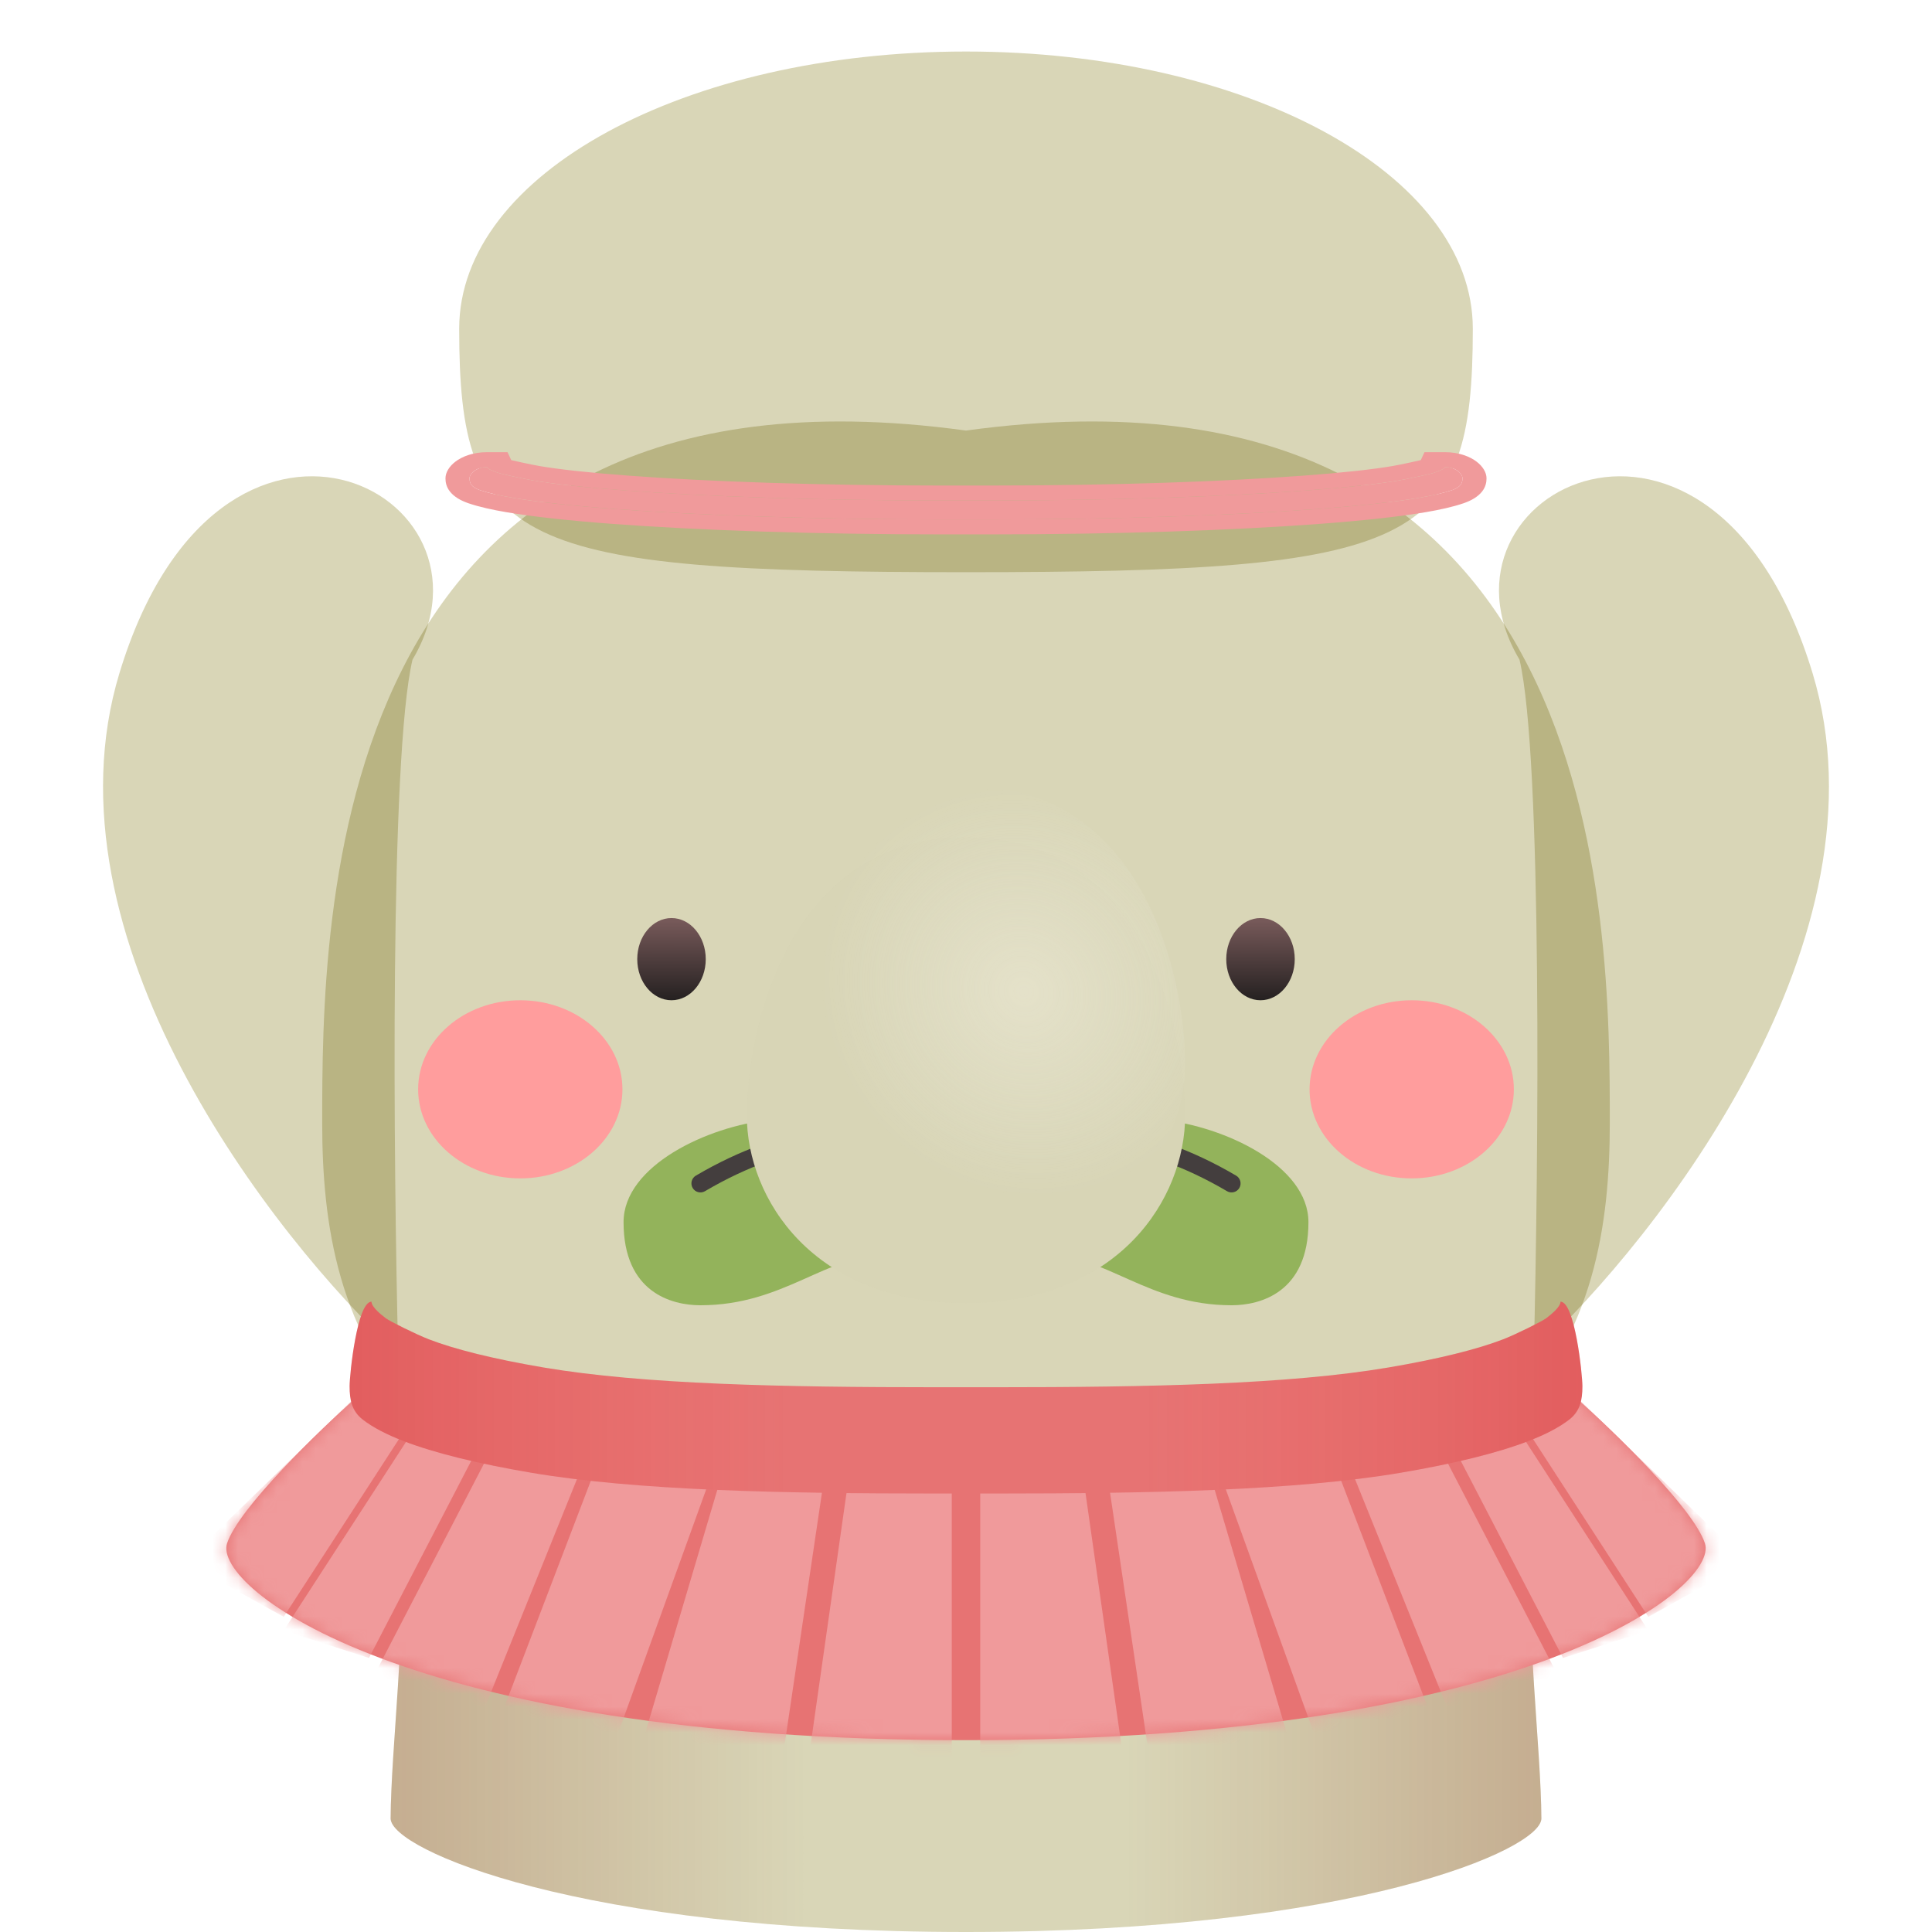 <svg width="150" height="150" viewBox="0 0 150 150" fill="none" xmlns="http://www.w3.org/2000/svg">
<g clip-path="url(#clip0_307_3555)">
<g filter="url(#filter0_i_307_3555)">
<path d="M9.273 48.263C3.057 68.756 21.112 92.002 30.916 101.064C30.546 86.252 30.25 54.746 32.026 47.218C39.796 34.148 17.042 22.647 9.273 48.263Z" fill="#D9D6B7"/>
<path d="M140.727 48.263C146.943 68.756 128.888 92.002 119.084 101.064C119.454 86.252 119.75 54.746 117.974 47.218C110.204 34.148 132.958 22.647 140.727 48.263Z" fill="#D9D6B7"/>
</g>
<g filter="url(#filter1_i_307_3555)">
<path d="M25.016 83.195C25.016 98.766 29.802 118.085 75 118.085C120.198 118.085 124.984 98.766 124.984 83.195C124.984 67.624 124.984 22.566 75 29.429C25.016 22.566 25.016 67.624 25.016 83.195Z" fill="#D9D6B7"/>
</g>
<g filter="url(#filter2_i_307_3555)">
<path d="M35.651 21.525C35.651 38.358 39.905 40.425 75 40.425C110.095 40.425 114.349 38.358 114.349 21.525C114.349 9.45 96.732 0 75 0C53.268 0 35.651 9.45 35.651 21.525Z" fill="#D9D6B7"/>
</g>
<ellipse rx="7.931" ry="6.915" transform="matrix(1 0 0 -1 40.395 84.575)" fill="#FF9D9D"/>
<ellipse rx="7.931" ry="6.915" transform="matrix(1 0 0.001 -1 109.605 84.575)" fill="#FF9D9D"/>
<g filter="url(#filter3_i_307_3555)">
<path d="M48.413 90.886C48.413 86.518 54.924 83.44 59.807 82.943L69.031 82.447V93.369C64.148 93.369 60.892 97.34 54.381 97.34C52.144 97.34 48.413 96.347 48.413 90.886Z" fill="#ADD57F"/>
</g>
<path fill-rule="evenodd" clip-rule="evenodd" d="M71.502 87.2C71.955 87.204 72.397 87.208 72.83 87.208C73.216 87.208 73.53 87.521 73.53 87.908C73.53 88.294 73.216 88.608 72.83 88.608C72.392 88.608 71.948 88.604 71.496 88.6C66.88 88.56 61.484 88.514 54.736 92.483C54.403 92.679 53.974 92.568 53.778 92.234C53.582 91.901 53.693 91.472 54.026 91.276C61.118 87.105 66.861 87.157 71.502 87.2Z" fill="#443E3E"/>
<g filter="url(#filter4_i_307_3555)">
<path d="M101.587 90.886C101.587 86.518 95.076 83.44 90.193 82.943L80.969 82.447V93.369C85.852 93.369 89.108 97.34 95.619 97.34C97.856 97.34 101.587 96.347 101.587 90.886Z" fill="#ADD57F"/>
</g>
<path fill-rule="evenodd" clip-rule="evenodd" d="M78.498 87.2C78.045 87.204 77.603 87.208 77.17 87.208C76.784 87.208 76.47 87.521 76.47 87.908C76.47 88.294 76.784 88.608 77.17 88.608C77.608 88.608 78.052 88.604 78.504 88.6C83.12 88.56 88.516 88.514 95.264 92.483C95.597 92.679 96.026 92.568 96.222 92.234C96.418 91.901 96.307 91.472 95.974 91.276C88.882 87.105 83.139 87.157 78.498 87.2Z" fill="#443E3E"/>
<ellipse cx="52.135" cy="74.468" rx="2.659" ry="3.191" fill="url(#paint0_linear_307_3555)"/>
<ellipse cx="97.865" cy="74.468" rx="2.659" ry="3.191" fill="url(#paint1_linear_307_3555)"/>
<g filter="url(#filter5_d_307_3555)">
<path d="M57.984 82.594C57.984 89.072 63.141 97.17 75 97.17C86.859 97.17 92.016 89.072 92.016 82.594C92.016 76.116 88.922 61 75 61C61.078 61 57.984 76.116 57.984 82.594Z" fill="#D9D6B7"/>
</g>
<g style="mix-blend-mode:multiply" opacity="0.3" filter="url(#filter6_i_307_3555)">
<path d="M57.984 82.594C57.984 89.072 63.141 97.17 75 97.17C86.859 97.17 92.016 89.072 92.016 82.594C92.016 76.116 88.922 61 75 61C61.078 61 57.984 76.116 57.984 82.594Z" fill="#FAFAFA"/>
</g>
<g style="mix-blend-mode:lighten" opacity="0.4">
<path d="M57.984 82.594C57.984 89.072 63.141 97.17 75 97.17C86.859 97.17 92.016 89.072 92.016 82.594C92.016 76.116 88.922 61 75 61C61.078 61 57.984 76.116 57.984 82.594Z" fill="url(#paint2_radial_307_3555)" fill-opacity="0.8" style="mix-blend-mode:screen"/>
</g>
<path d="M119.667 141.199C119.667 143.584 105.067 150 75 150C44.932 150 30.333 143.584 30.333 141.199C30.333 135.783 31.61 126.306 30.971 120.213H119.029C118.39 126.306 119.667 135.783 119.667 141.199Z" fill="#D9D6B7"/>
<path style="mix-blend-mode:multiply" opacity="0.3" d="M119.667 141.199C119.667 143.584 105.067 150 75 150C44.932 150 30.333 143.584 30.333 141.199C30.333 135.783 31.61 126.306 30.971 120.213H119.029C118.39 126.306 119.667 135.783 119.667 141.199Z" fill="url(#paint3_linear_307_3555)"/>
<path style="mix-blend-mode:multiply" opacity="0.3" d="M30.333 141.199C30.333 143.584 44.932 150 75 150C105.067 150 119.667 143.584 119.667 141.199C119.667 135.783 118.39 126.306 119.029 120.213H30.971C31.61 126.306 30.333 135.783 30.333 141.199Z" fill="url(#paint4_linear_307_3555)"/>
<path d="M17.629 119.828C18.52 117.112 24.684 111.151 27.655 108.51L75 113.65L122.345 108.51C125.316 111.151 131.48 117.112 132.371 119.828C133.485 123.223 118.586 135.106 75 135.106C31.414 135.106 16.515 123.223 17.629 119.828Z" fill="#E77373"/>
<mask id="mask0_307_3555" style="mask-type:alpha" maskUnits="userSpaceOnUse" x="17" y="108" width="116" height="28">
<path d="M17.629 119.828C18.52 117.112 24.684 111.151 27.655 108.51L75 113.65L122.345 108.51C125.316 111.151 131.48 117.112 132.371 119.828C133.485 123.223 118.586 135.106 75 135.106C31.414 135.106 16.515 123.223 17.629 119.828Z" fill="#8AC44B"/>
</mask>
<g mask="url(#mask0_307_3555)">
<path d="M46.306 113.83L55.095 114.893L47.409 136.17L38.58 134.042L46.306 113.83Z" fill="#F09A9B"/>
<path d="M38.58 111.702L45.202 113.83L37.477 132.979L28.648 130.851L38.58 111.702Z" fill="#F09A9B"/>
<path d="M33.062 109.574L37.477 111.702L28.648 128.723L22.026 126.595L33.062 109.574Z" fill="#F09A9B"/>
<path d="M29.751 106.383L33.062 108.51L22.026 125.532L14.381 121.276L29.751 106.383Z" fill="#F09A9B"/>
<path d="M56.238 113.83L63.964 114.893L60.653 137.234L49.617 136.17L56.238 113.83Z" fill="#F09A9B"/>
<path d="M66.171 112.766L73.896 113.989V137.234L62.86 136.011L66.171 112.766Z" fill="#F09A9B"/>
<path d="M103.694 113.83L94.905 114.893L102.591 136.17L111.42 134.042L103.694 113.83Z" fill="#F09A9B"/>
<path d="M111.42 111.702L104.798 113.83L112.523 132.979L121.352 130.851L111.42 111.702Z" fill="#F09A9B"/>
<path d="M116.938 109.574L112.523 111.702L121.352 128.723L127.974 126.595L116.938 109.574Z" fill="#F09A9B"/>
<path d="M120.249 106.383L116.938 108.51L127.974 125.532L135.619 121.276L120.249 106.383Z" fill="#F09A9B"/>
<path d="M93.762 113.83L86.036 114.893L89.347 137.234L100.383 136.17L93.762 113.83Z" fill="#F09A9B"/>
<path d="M83.829 112.766L76.104 113.989V137.234L87.14 136.011L83.829 112.766Z" fill="#F09A9B"/>
</g>
<path d="M122.857 107.629C122.857 106.681 122.269 101.064 121.157 101.064C121.157 101.492 120.347 102.119 120.044 102.35C119.742 102.581 117.704 103.597 116.706 103.983C114.72 104.752 111.707 105.508 107.811 106.169C100.054 107.485 89.236 107.705 77.224 107.705H72.776C60.764 107.705 49.946 107.485 42.189 106.169C38.293 105.508 35.28 104.752 33.294 103.983C32.296 103.597 30.258 102.581 29.956 102.35C29.653 102.119 28.843 101.492 28.843 101.064C27.731 101.064 27.143 106.681 27.143 107.629C27.143 108.712 27.328 109.561 28.151 110.205C28.973 110.849 30.072 111.396 31.297 111.871C33.758 112.824 37.179 113.653 41.233 114.341C49.376 115.722 60.524 115.957 72.776 115.957H77.224C89.476 115.957 100.624 115.722 108.767 114.341C112.821 113.653 116.242 112.824 118.703 111.871C119.928 111.396 121.027 110.849 121.849 110.205C122.672 109.561 122.857 108.712 122.857 107.629Z" fill="#E77373"/>
<path opacity="0.2" d="M27.143 107.629C27.143 106.681 27.731 101.064 28.843 101.064C28.843 101.492 29.653 102.119 29.956 102.35C30.258 102.581 32.296 103.597 33.294 103.983C35.28 104.752 38.293 105.508 42.189 106.169C49.946 107.485 60.764 107.705 72.776 107.705H77.224C89.236 107.705 100.054 107.485 107.811 106.169C111.707 105.508 114.72 104.752 116.706 103.983C117.704 103.597 119.742 102.581 120.044 102.35C120.347 102.119 121.157 101.492 121.157 101.064C122.269 101.064 122.857 106.681 122.857 107.629C122.857 108.712 122.672 109.561 121.849 110.205C121.027 110.849 119.928 111.396 118.703 111.871C116.242 112.824 112.821 113.653 108.767 114.341C100.624 115.722 89.476 115.957 77.224 115.957H72.776C60.524 115.957 49.376 115.722 41.233 114.341C37.179 113.653 33.758 112.824 31.297 111.871C30.072 111.396 28.973 110.849 28.151 110.205C27.328 109.561 27.143 108.712 27.143 107.629Z" fill="url(#paint5_linear_307_3555)"/>
<path opacity="0.2" d="M122.857 107.629C122.857 106.681 122.269 101.064 121.157 101.064C121.157 101.492 120.347 102.119 120.044 102.35C119.742 102.581 117.704 103.597 116.706 103.983C114.72 104.752 111.707 105.508 107.811 106.169C100.054 107.485 89.236 107.705 77.224 107.705H72.776C60.764 107.705 49.946 107.485 42.189 106.169C38.293 105.508 35.28 104.752 33.294 103.983C32.296 103.597 30.258 102.581 29.956 102.35C29.653 102.119 28.843 101.492 28.843 101.064C27.731 101.064 27.143 106.681 27.143 107.629C27.143 108.712 27.328 109.561 28.151 110.205C28.973 110.849 30.072 111.396 31.297 111.871C33.758 112.824 37.179 113.653 41.233 114.341C49.376 115.722 60.524 115.957 72.776 115.957H77.224C89.476 115.957 100.624 115.722 108.767 114.341C112.821 113.653 116.242 112.824 118.703 111.871C119.928 111.396 121.027 110.849 121.849 110.205C122.672 109.561 122.857 108.712 122.857 107.629Z" fill="url(#paint6_linear_307_3555)"/>
<path d="M113.546 37.138C113.546 36.801 113.073 36.267 112.177 36.267C112.177 36.419 111.525 36.642 111.281 36.724C111.037 36.806 109.395 37.167 108.592 37.305C106.993 37.578 104.566 37.847 101.428 38.081C95.179 38.549 86.467 38.858 76.792 38.858H73.208C63.533 38.858 54.821 38.549 48.572 38.081C45.434 37.847 43.007 37.578 41.408 37.305C40.605 37.167 38.963 36.806 38.719 36.724C38.475 36.642 37.823 36.419 37.823 36.267C36.927 36.267 36.454 36.801 36.454 37.138C36.454 37.523 36.603 37.825 37.265 38.054C37.928 38.283 38.813 38.477 39.8 38.646C41.782 38.985 44.537 39.28 47.802 39.524C54.361 40.015 63.341 40.329 73.208 40.329H76.792C86.659 40.329 95.639 40.015 102.198 39.524C105.463 39.28 108.218 38.985 110.2 38.646C111.187 38.477 112.073 38.283 112.735 38.054C113.397 37.825 113.546 37.523 113.546 37.138Z" fill="#F09A9B"/>
<path fill-rule="evenodd" clip-rule="evenodd" d="M110.599 35.106H112.177C113.287 35.106 114.128 35.45 114.644 35.843C115.121 36.207 115.413 36.679 115.413 37.138C115.413 37.413 115.364 37.787 115.064 38.166C114.747 38.568 114.242 38.861 113.641 39.069C112.786 39.364 111.733 39.588 110.695 39.765C108.581 40.126 105.72 40.429 102.421 40.676C95.77 41.174 86.714 41.489 76.792 41.489H73.208C63.286 41.489 54.23 41.174 47.579 40.676C44.28 40.429 41.419 40.126 39.305 39.765C38.267 39.588 37.214 39.364 36.359 39.069C35.758 38.861 35.253 38.568 34.936 38.166C34.636 37.787 34.587 37.413 34.587 37.138C34.587 36.679 34.879 36.207 35.356 35.843C35.872 35.45 36.713 35.106 37.823 35.106H39.404L39.69 35.721C39.718 35.728 39.753 35.736 39.794 35.746C39.974 35.788 40.21 35.842 40.47 35.898C41 36.014 41.563 36.128 41.903 36.186C43.37 36.437 45.691 36.697 48.795 36.929C54.952 37.39 63.588 37.697 73.208 37.697H76.792C86.412 37.697 95.048 37.39 101.205 36.929C104.309 36.697 106.629 36.437 108.097 36.186L108.592 37.305C106.993 37.578 104.566 37.847 101.428 38.082C95.179 38.549 86.467 38.858 76.792 38.858H73.208C63.533 38.858 54.821 38.549 48.572 38.082C45.434 37.847 43.007 37.578 41.408 37.305C40.605 37.167 38.963 36.806 38.719 36.724C38.475 36.642 37.823 36.419 37.823 36.267C36.956 36.267 36.484 36.768 36.455 37.106C36.454 37.117 36.454 37.128 36.454 37.138C36.454 37.523 36.603 37.825 37.265 38.054C37.928 38.283 38.813 38.477 39.8 38.646C41.782 38.985 44.537 39.28 47.802 39.524C54.361 40.015 63.341 40.329 73.208 40.329H76.792C86.659 40.329 95.639 40.015 102.198 39.524C105.463 39.28 108.218 38.985 110.2 38.646C111.187 38.477 112.072 38.283 112.735 38.054C113.397 37.825 113.546 37.523 113.546 37.138C113.546 37.128 113.546 37.117 113.545 37.106C113.516 36.768 113.044 36.267 112.177 36.267C112.177 36.419 111.525 36.642 111.281 36.724C111.037 36.806 109.395 37.167 108.592 37.305L108.097 36.186C108.437 36.128 109 36.014 109.53 35.898C109.79 35.842 110.026 35.788 110.206 35.746C110.247 35.736 110.282 35.728 110.31 35.721L110.599 35.106Z" fill="#F09A9B"/>
</g>
<defs>
<filter id="filter0_i_307_3555" x="8" y="32.979" width="134" height="72.085" filterUnits="userSpaceOnUse" color-interpolation-filters="sRGB">
<feFlood flood-opacity="0" result="BackgroundImageFix"/>
<feBlend mode="normal" in="SourceGraphic" in2="BackgroundImageFix" result="shape"/>
<feColorMatrix in="SourceAlpha" type="matrix" values="0 0 0 0 0 0 0 0 0 0 0 0 0 0 0 0 0 0 127 0" result="hardAlpha"/>
<feOffset dy="4"/>
<feGaussianBlur stdDeviation="8"/>
<feComposite in2="hardAlpha" operator="arithmetic" k2="-1" k3="1"/>
<feColorMatrix type="matrix" values="0 0 0 0 0.475 0 0 0 0 0.086 0 0 0 0 0 0 0 0 0.3 0"/>
<feBlend mode="multiply" in2="shape" result="effect1_innerShadow_307_3555"/>
</filter>
<filter id="filter1_i_307_3555" x="25.016" y="28.723" width="99.968" height="93.362" filterUnits="userSpaceOnUse" color-interpolation-filters="sRGB">
<feFlood flood-opacity="0" result="BackgroundImageFix"/>
<feBlend mode="normal" in="SourceGraphic" in2="BackgroundImageFix" result="shape"/>
<feColorMatrix in="SourceAlpha" type="matrix" values="0 0 0 0 0 0 0 0 0 0 0 0 0 0 0 0 0 0 127 0" result="hardAlpha"/>
<feOffset dy="4"/>
<feGaussianBlur stdDeviation="8"/>
<feComposite in2="hardAlpha" operator="arithmetic" k2="-1" k3="1"/>
<feColorMatrix type="matrix" values="0 0 0 0 0.475 0 0 0 0 0.086 0 0 0 0 0 0 0 0 0.3 0"/>
<feBlend mode="multiply" in2="shape" result="effect1_innerShadow_307_3555"/>
</filter>
<filter id="filter2_i_307_3555" x="35.651" y="0" width="78.698" height="44.425" filterUnits="userSpaceOnUse" color-interpolation-filters="sRGB">
<feFlood flood-opacity="0" result="BackgroundImageFix"/>
<feBlend mode="normal" in="SourceGraphic" in2="BackgroundImageFix" result="shape"/>
<feColorMatrix in="SourceAlpha" type="matrix" values="0 0 0 0 0 0 0 0 0 0 0 0 0 0 0 0 0 0 127 0" result="hardAlpha"/>
<feOffset dy="4"/>
<feGaussianBlur stdDeviation="8"/>
<feComposite in2="hardAlpha" operator="arithmetic" k2="-1" k3="1"/>
<feColorMatrix type="matrix" values="0 0 0 0 0.475 0 0 0 0 0.086 0 0 0 0 0 0 0 0 0.3 0"/>
<feBlend mode="multiply" in2="shape" result="effect1_innerShadow_307_3555"/>
</filter>
<filter id="filter3_i_307_3555" x="48.413" y="82.447" width="20.619" height="18.894" filterUnits="userSpaceOnUse" color-interpolation-filters="sRGB">
<feFlood flood-opacity="0" result="BackgroundImageFix"/>
<feBlend mode="normal" in="SourceGraphic" in2="BackgroundImageFix" result="shape"/>
<feColorMatrix in="SourceAlpha" type="matrix" values="0 0 0 0 0 0 0 0 0 0 0 0 0 0 0 0 0 0 127 0" result="hardAlpha"/>
<feOffset dy="4"/>
<feGaussianBlur stdDeviation="7"/>
<feComposite in2="hardAlpha" operator="arithmetic" k2="-1" k3="1"/>
<feColorMatrix type="matrix" values="0 0 0 0 0 0 0 0 0 0.39 0 0 0 0 0.475 0 0 0 0.3 0"/>
<feBlend mode="multiply" in2="shape" result="effect1_innerShadow_307_3555"/>
</filter>
<filter id="filter4_i_307_3555" x="80.969" y="82.447" width="20.619" height="18.894" filterUnits="userSpaceOnUse" color-interpolation-filters="sRGB">
<feFlood flood-opacity="0" result="BackgroundImageFix"/>
<feBlend mode="normal" in="SourceGraphic" in2="BackgroundImageFix" result="shape"/>
<feColorMatrix in="SourceAlpha" type="matrix" values="0 0 0 0 0 0 0 0 0 0 0 0 0 0 0 0 0 0 127 0" result="hardAlpha"/>
<feOffset dy="4"/>
<feGaussianBlur stdDeviation="7"/>
<feComposite in2="hardAlpha" operator="arithmetic" k2="-1" k3="1"/>
<feColorMatrix type="matrix" values="0 0 0 0 0 0 0 0 0 0.39 0 0 0 0 0.475 0 0 0 0.3 0"/>
<feBlend mode="multiply" in2="shape" result="effect1_innerShadow_307_3555"/>
</filter>
<filter id="filter5_d_307_3555" x="53.984" y="61" width="42.032" height="44.17" filterUnits="userSpaceOnUse" color-interpolation-filters="sRGB">
<feFlood flood-opacity="0" result="BackgroundImageFix"/>
<feColorMatrix in="SourceAlpha" type="matrix" values="0 0 0 0 0 0 0 0 0 0 0 0 0 0 0 0 0 0 127 0" result="hardAlpha"/>
<feOffset dy="4"/>
<feGaussianBlur stdDeviation="2"/>
<feComposite in2="hardAlpha" operator="out"/>
<feColorMatrix type="matrix" values="0 0 0 0 0 0 0 0 0 0 0 0 0 0 0 0 0 0 0.1 0"/>
<feBlend mode="multiply" in2="BackgroundImageFix" result="effect1_dropShadow_307_3555"/>
<feBlend mode="normal" in="SourceGraphic" in2="effect1_dropShadow_307_3555" result="shape"/>
</filter>
<filter id="filter6_i_307_3555" x="57.984" y="61" width="34.032" height="40.17" filterUnits="userSpaceOnUse" color-interpolation-filters="sRGB">
<feFlood flood-opacity="0" result="BackgroundImageFix"/>
<feBlend mode="normal" in="SourceGraphic" in2="BackgroundImageFix" result="shape"/>
<feColorMatrix in="SourceAlpha" type="matrix" values="0 0 0 0 0 0 0 0 0 0 0 0 0 0 0 0 0 0 127 0" result="hardAlpha"/>
<feOffset dy="4"/>
<feGaussianBlur stdDeviation="8"/>
<feComposite in2="hardAlpha" operator="arithmetic" k2="-1" k3="1"/>
<feColorMatrix type="matrix" values="0 0 0 0 0.475 0 0 0 0 0.086 0 0 0 0 0 0 0 0 0.3 0"/>
<feBlend mode="multiply" in2="shape" result="effect1_innerShadow_307_3555"/>
</filter>
<linearGradient id="paint0_linear_307_3555" x1="52.167" y1="77.712" x2="52.185" y2="71.068" gradientUnits="userSpaceOnUse">
<stop stop-color="#242020"/>
<stop offset="1" stop-color="#7C5D5D"/>
</linearGradient>
<linearGradient id="paint1_linear_307_3555" x1="97.897" y1="77.712" x2="97.915" y2="71.068" gradientUnits="userSpaceOnUse">
<stop stop-color="#242020"/>
<stop offset="1" stop-color="#7C5D5D"/>
</linearGradient>
<radialGradient id="paint2_radial_307_3555" cx="0" cy="0" r="1" gradientUnits="userSpaceOnUse" gradientTransform="translate(79.5 77) rotate(49.97) scale(16.325 15.36)">
<stop stop-color="#FFFBF2"/>
<stop offset="1" stop-color="#FAFAFA" stop-opacity="0"/>
</radialGradient>
<linearGradient id="paint3_linear_307_3555" x1="30.333" y1="135.107" x2="75" y2="135.107" gradientUnits="userSpaceOnUse">
<stop stop-color="#791600"/>
<stop offset="0" stop-color="#791600" stop-opacity="0.7"/>
<stop offset="0.724" stop-color="#791600" stop-opacity="0"/>
</linearGradient>
<linearGradient id="paint4_linear_307_3555" x1="119.667" y1="135.107" x2="75" y2="135.107" gradientUnits="userSpaceOnUse">
<stop stop-color="#791600"/>
<stop offset="0" stop-color="#791600" stop-opacity="0.7"/>
<stop offset="0.724" stop-color="#791600" stop-opacity="0"/>
</linearGradient>
<linearGradient id="paint5_linear_307_3555" x1="122.857" y1="108.511" x2="75" y2="108.511" gradientUnits="userSpaceOnUse">
<stop stop-color="#D62D30"/>
<stop offset="0" stop-color="#CD080E"/>
<stop offset="0.724" stop-color="#F04438" stop-opacity="0"/>
</linearGradient>
<linearGradient id="paint6_linear_307_3555" x1="27.143" y1="108.511" x2="75" y2="108.511" gradientUnits="userSpaceOnUse">
<stop stop-color="#D62D30"/>
<stop offset="0" stop-color="#CD080E"/>
<stop offset="0.724" stop-color="#F04438" stop-opacity="0"/>
</linearGradient>
<clipPath id="clip0_307_3555">
<rect width="150" height="150" fill="white"/>
</clipPath>
</defs>
</svg>
